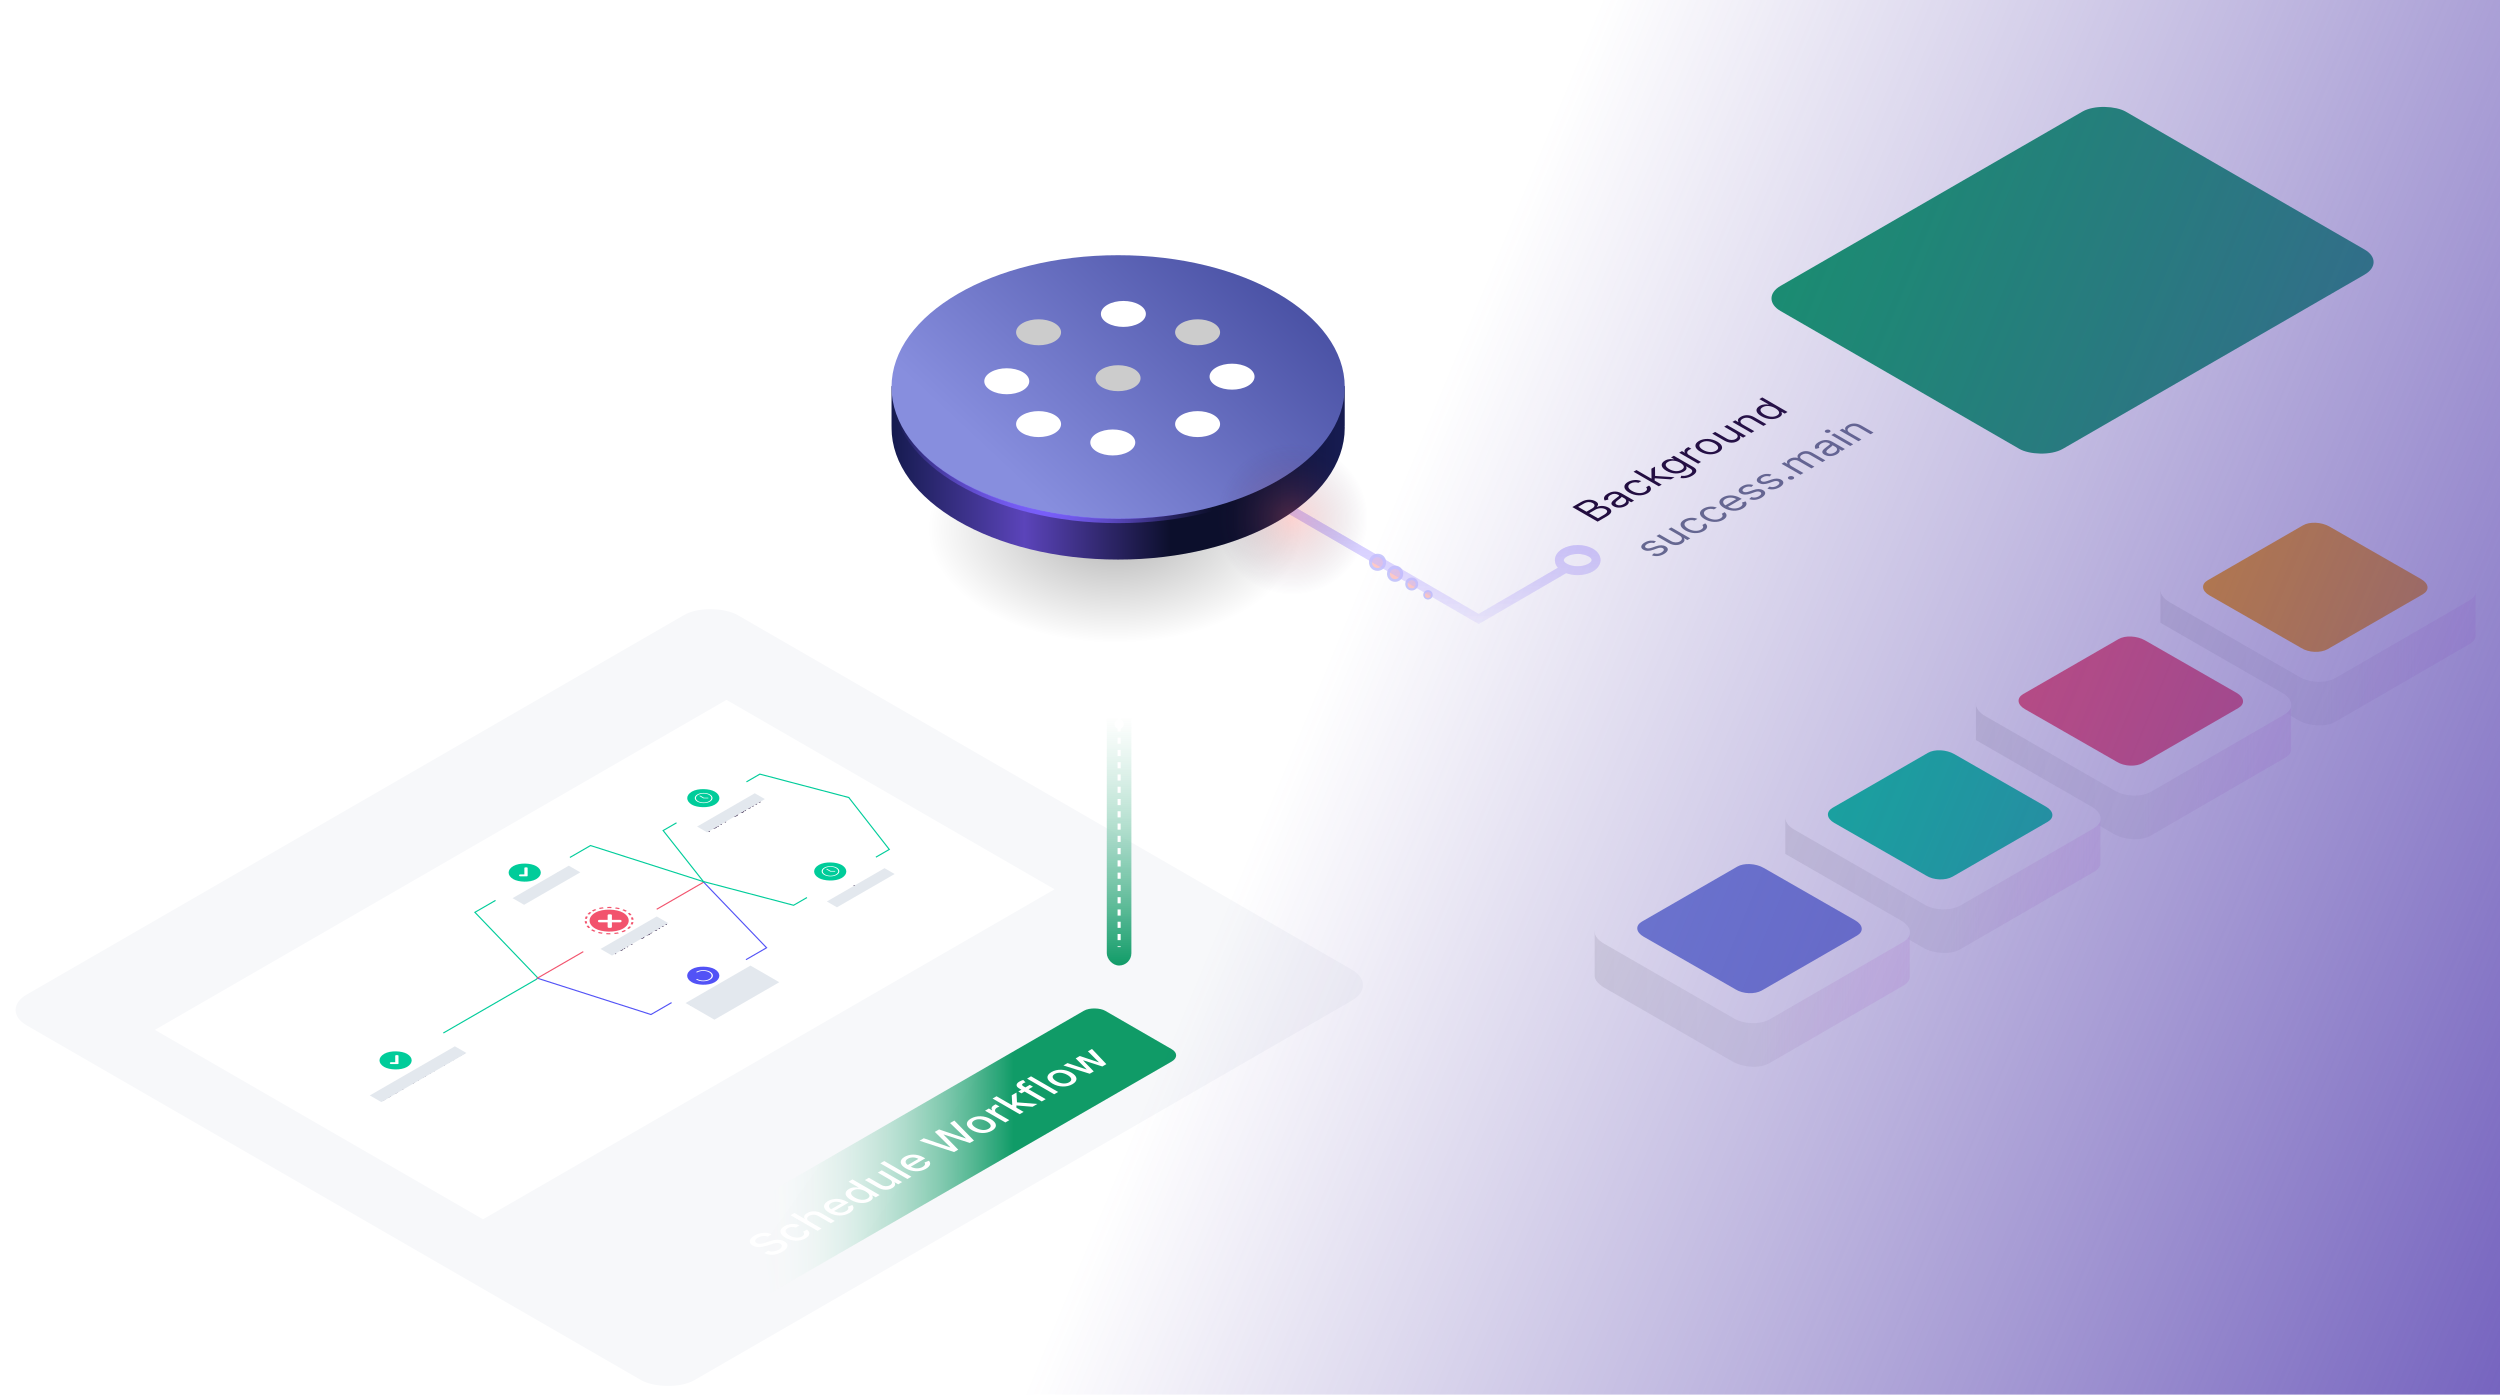 <svg width="778" height="435" viewBox="0 0 778 435" fill="none" xmlns="http://www.w3.org/2000/svg">
<rect width="255.424" height="239.956" rx="9.569" transform="matrix(0.866 -0.5 0.866 0.5 0 314.307)" fill="#F7F8FA"/>
<g filter="url(#filter0_dd)">
<rect width="151.198" height="31.579" rx="3.828" transform="matrix(0.866 -0.5 0.866 0.5 209.672 359.525)" fill="url(#paint0_linear)"/>
<path d="M238.87 356.139L240.098 355.43C238.709 354.671 236.534 354.795 234.82 355.784C233.126 356.762 232.797 358.07 234.251 358.91C235.425 359.588 236.954 359.5 238.676 358.929L239.945 358.51C241.086 358.127 242.079 357.896 242.829 358.329C243.653 358.805 243.41 359.574 242.327 360.199C241.346 360.765 240.093 360.984 239.101 360.497L237.823 361.234C239.434 362.069 241.56 361.931 243.451 360.839C245.433 359.695 245.532 358.434 244.102 357.609C242.582 356.731 240.637 357.173 239.302 357.64L238.264 357.992C237.436 358.275 236.249 358.603 235.446 358.134C234.729 357.72 234.853 357.035 235.891 356.436C236.859 355.877 238 355.741 238.87 356.139ZM250.65 356.668C252.146 355.805 252.216 354.727 251.12 353.938L249.921 354.63C250.448 355.115 250.321 355.655 249.616 356.062C248.574 356.664 247.033 356.55 245.653 355.753C244.297 354.97 244.128 354.083 245.158 353.488C245.941 353.036 246.913 353.046 247.639 353.312L248.838 352.62C247.428 351.958 245.537 352.07 244.099 352.9C242.315 353.93 242.505 355.372 244.437 356.488C246.345 357.589 248.813 357.729 250.65 356.668ZM251.914 351.452C250.905 350.87 250.967 350.168 251.844 349.661C252.693 349.171 253.739 349.19 254.667 349.725L258.544 351.964L259.776 351.253L255.75 348.928C254.172 348.017 252.499 348.051 251.197 348.802C250.213 349.371 250.048 349.961 250.435 350.527L250.357 350.572L247.217 348.76L246.002 349.461L254.44 354.333L255.672 353.622L251.914 351.452ZM264.275 348.802C265.655 348.006 265.952 347.049 265.202 346.293L263.826 346.845C264.201 347.318 263.97 347.803 263.269 348.208C262.215 348.817 260.822 348.831 259.57 348.146L264.069 345.548L263.632 345.296C261.345 343.976 259.083 344.249 257.65 345.077C255.886 346.095 256.067 347.542 258.012 348.664C259.977 349.799 262.408 349.88 264.275 348.802ZM258.651 347.611C257.802 347.064 257.674 346.238 258.675 345.66C259.631 345.108 260.966 345.156 261.939 345.712L258.651 347.611ZM270.722 345.075C271.875 344.409 271.624 343.741 271.443 343.379L271.546 343.32L272.531 343.888L273.734 343.194L265.296 338.322L264.064 339.033L267.199 340.844L267.125 340.886C266.511 340.789 265.374 340.618 264.195 341.298C262.667 342.18 262.749 343.527 264.801 344.712C266.849 345.894 269.185 345.963 270.722 345.075ZM269.943 344.312C268.843 344.947 267.302 344.719 266.033 343.986C264.776 343.26 264.393 342.392 265.506 341.75C266.581 341.129 268.035 341.303 269.358 342.066C270.689 342.835 271.006 343.698 269.943 344.312ZM276.876 338.349C277.956 338.967 277.667 339.724 276.975 340.123C276.213 340.564 275.133 340.549 274.272 340.052L270.395 337.814L269.163 338.525L273.189 340.849C274.759 341.755 276.435 341.729 277.651 341.027C278.603 340.478 278.747 339.814 278.364 339.255L278.43 339.217L279.526 339.85L280.737 339.151L274.408 335.497L273.172 336.21L276.876 338.349ZM275.186 332.612L273.954 333.323L282.392 338.195L283.624 337.484L275.186 332.612ZM288.137 335.026C289.517 334.229 289.814 333.273 289.064 332.516L287.688 333.068C288.063 333.541 287.832 334.027 287.131 334.431C286.077 335.04 284.684 335.054 283.431 334.369L287.931 331.772L287.494 331.519C285.207 330.199 282.945 330.473 281.511 331.301C279.748 332.319 279.929 333.765 281.874 334.888C283.839 336.022 286.27 336.103 288.137 335.026ZM282.513 333.834C281.664 333.287 281.536 332.461 282.537 331.883C283.493 331.331 284.828 331.379 285.801 331.936L282.513 333.834ZM296.913 329.811L298.198 329.069L293.654 324.395L293.72 324.357L301.816 326.981L303.097 326.241L297.003 320.016L295.66 320.791L300.559 325.513L300.481 325.558L292.232 322.77L290.905 323.536L295.73 328.296L295.652 328.341L287.473 325.518L286.134 326.291L296.913 329.811ZM308.674 323.169C310.458 322.139 310.318 320.711 308.361 319.581C306.391 318.444 303.919 318.364 302.135 319.394C300.351 320.424 300.491 321.851 302.46 322.988C304.418 324.118 306.89 324.199 308.674 323.169ZM307.644 322.569C306.478 323.242 304.916 322.969 303.701 322.267C302.489 321.568 302.003 320.659 303.169 319.986C304.327 319.317 305.901 319.598 307.112 320.297C308.328 320.999 308.801 321.901 307.644 322.569ZM312.871 320.598L314.103 319.887L310.238 317.655C309.41 317.177 309.451 316.463 310.325 315.959C310.58 315.812 310.914 315.671 311.042 315.631L309.863 314.951C309.723 315.012 309.468 315.146 309.311 315.236C308.57 315.664 308.355 316.273 308.805 316.799L308.739 316.837L307.733 316.257L306.543 316.944L312.871 320.598ZM317.324 318.027L318.556 317.316L316.31 316.019L316.31 315.31L321.321 315.72L322.833 314.847L316.483 314.34L316.331 311.293L314.856 312.144L315.013 315.146L314.905 315.208L310.118 312.444L308.886 313.155L317.324 318.027ZM320.466 308.906L319.102 309.693L318.533 309.365C317.973 309.041 317.899 308.732 318.5 308.385C318.756 308.237 318.995 308.166 319.147 308.121L318.438 307.378C318.2 307.44 317.738 307.588 317.24 307.875C316.238 308.454 315.946 309.298 317.132 309.983L317.866 310.407L316.889 310.97L317.878 311.541L318.855 310.977L324.194 314.06L325.43 313.347L320.091 310.264L321.454 309.476L320.466 308.906ZM320.859 306.242L319.627 306.954L328.065 311.825L329.297 311.114L320.859 306.242ZM333.748 308.692C335.532 307.662 335.392 306.235 333.435 305.105C331.465 303.968 328.993 303.887 327.209 304.917C325.425 305.947 325.565 307.374 327.535 308.511C329.492 309.641 331.964 309.722 333.748 308.692ZM332.718 308.093C331.552 308.766 329.99 308.492 328.775 307.79C327.564 307.091 327.077 306.182 328.243 305.509C329.401 304.841 330.975 305.121 332.186 305.821C333.402 306.523 333.876 307.424 332.718 308.093ZM339.125 305.44L340.377 304.717L337.094 301.337L337.188 301.282L343.043 303.178L344.3 302.452L339.829 297.726L338.556 298.461L341.951 301.844L341.889 301.879L336.026 299.921L334.753 300.656L338.157 304.058L338.095 304.094L332.207 302.127L330.934 302.862L339.125 305.44Z" fill="white"/>
</g>
<rect width="205.391" height="117.899" transform="matrix(0.866 -0.5 0.866 0.5 48.203 320.494)" fill="white"/>
<path d="M219.025 274.501L206.37 258.462L210.537 256.056" stroke="#00CC9A" stroke-width="0.356"/>
<path d="M219.181 274.412L246.961 281.719L251.128 279.313" stroke="#00CC9A" stroke-width="0.356"/>
<path d="M264.245 248.215L236.465 240.908L232.298 243.314" stroke="#00CC9A" stroke-width="0.356"/>
<path d="M264.091 248.126L276.746 264.343L272.579 266.749" stroke="#00CC9A" stroke-width="0.356"/>
<path d="M204.363 282.965L219.179 274.411" stroke="#F2536D" stroke-width="0.356"/>
<path d="M167.015 304.35L202.577 315.718L208.994 312.013" stroke="#5252F6" stroke-width="0.356"/>
<path d="M218.871 274.412L238.56 294.943L232.143 298.648" stroke="#5252F6" stroke-width="0.356"/>
<path d="M167.479 304.44L147.79 283.908L154.206 280.204" stroke="#00CC9A" stroke-width="0.356"/>
<path d="M219.335 274.501L183.773 263.133L177.356 266.838" stroke="#00CC9A" stroke-width="0.356"/>
<path d="M167.015 304.529L181.522 296.153" stroke="#F2536D" stroke-width="0.356"/>
<rect width="8.178" height="8.178" rx="4.089" transform="matrix(0.866 -0.5 0.866 0.5 116.026 329.993)" fill="#00CC9A"/>
<g clip-path="url(#clip0)">
<path d="M124.016 330.996C124.017 331.035 123.989 331.073 123.941 331.1C123.894 331.128 123.828 331.144 123.761 331.144L121.719 331.144C121.507 331.144 121.335 331.044 121.335 330.922L121.335 330.774C121.335 330.652 121.507 330.553 121.719 330.553L122.993 330.553L122.993 328.564C122.993 328.442 123.165 328.343 123.377 328.343L123.633 328.343C123.845 328.343 124.016 328.442 124.016 328.564L124.016 330.996Z" fill="white"/>
</g>
<path d="M117.802 340.921L117.349 341.183L116.84 340.889L116.514 341.077L117.022 341.371L116.702 341.556L116.978 341.716L117.299 341.53L118.626 342.296C118.996 342.51 119.471 342.44 119.748 342.28C119.869 342.21 119.925 342.153 119.952 342.118L119.593 341.987C119.571 342.006 119.538 342.038 119.466 342.079C119.322 342.162 119.14 342.217 118.863 342.057L117.625 341.342L118.078 341.08L117.802 340.921ZM121.327 341.388C121.758 341.139 121.857 340.833 121.636 340.59L121.233 340.721C121.371 340.896 121.289 341.071 121.034 341.219C120.651 341.44 120.14 341.449 119.67 341.196L121.211 340.306L121.072 340.226C120.282 339.77 119.541 339.885 119.099 340.14C118.524 340.472 118.596 340.954 119.248 341.331C119.901 341.707 120.713 341.742 121.327 341.388ZM119.388 341.033C119.08 340.829 119.019 340.525 119.392 340.309C119.746 340.105 120.238 340.127 120.597 340.335L119.388 341.033ZM122.514 338.749C122.11 338.634 121.679 338.65 121.259 338.893C120.811 339.151 120.734 339.49 121.093 339.697C121.386 339.866 121.757 339.879 122.238 339.707L122.674 339.55C122.938 339.455 123.141 339.456 123.288 339.541C123.47 339.646 123.426 339.844 123.122 340.02C122.855 340.174 122.573 340.204 122.287 340.106L122.055 340.329C122.492 340.494 122.981 340.433 123.415 340.182C123.908 339.898 123.975 339.548 123.608 339.337C123.313 339.166 122.941 339.165 122.47 339.33L122.077 339.467C121.763 339.577 121.566 339.594 121.403 339.499C121.22 339.394 121.281 339.206 121.541 339.056C121.826 338.891 122.101 338.914 122.304 338.966L122.514 338.749ZM123.491 337.636L123.038 337.898L122.529 337.604L122.203 337.792L122.712 338.086L122.391 338.271L122.668 338.431L122.988 338.246L124.315 339.012C124.685 339.225 125.161 339.155 125.437 338.996C125.559 338.925 125.614 338.868 125.642 338.833L125.282 338.702C125.26 338.721 125.227 338.753 125.155 338.795C125.012 338.878 124.829 338.932 124.553 338.772L123.314 338.057L123.768 337.796L123.491 337.636ZM125.879 337.132L124.641 337.847L124.945 338.022L126.183 337.307L125.879 337.132ZM128.725 337.116C129.195 336.845 129.217 336.5 128.897 336.251L128.571 336.44C128.742 336.609 128.687 336.8 128.432 336.947C128.045 337.171 127.476 337.129 126.984 336.845C126.503 336.567 126.442 336.239 126.824 336.018C127.111 335.853 127.459 335.856 127.703 335.939L128.029 335.75C127.576 335.553 126.973 335.594 126.525 335.853C125.95 336.184 126.022 336.666 126.669 337.04C127.305 337.407 128.128 337.461 128.725 337.116ZM129.993 336.334L130.319 336.145L128.976 335.37C128.688 335.204 128.705 334.952 129.014 334.773C129.101 334.723 129.208 334.68 129.235 334.671L128.904 334.479C128.864 334.499 128.775 334.547 128.727 334.575C128.472 334.722 128.395 334.933 128.528 335.099L128.506 335.111L128.185 334.926L127.87 335.108L129.993 336.334ZM132.283 335.063C132.858 334.731 132.808 334.255 132.15 333.875C131.487 333.492 130.663 333.464 130.088 333.796C129.513 334.127 129.563 334.603 130.226 334.986C130.884 335.366 131.708 335.395 132.283 335.063ZM131.99 334.893C131.553 335.146 130.978 335.043 130.552 334.798C130.127 334.552 129.944 334.217 130.381 333.965C130.818 333.713 131.398 333.818 131.824 334.064C132.249 334.309 132.426 334.641 131.99 334.893ZM132.747 333.269C132.377 333.055 132.396 332.801 132.709 332.621C133.011 332.446 133.393 332.454 133.726 332.646L135.053 333.412L135.379 333.224L134.03 332.445C133.488 332.133 132.939 332.149 132.51 332.397C132.189 332.583 132.134 332.78 132.25 332.962L132.222 332.978L131.891 332.787L131.575 332.969L133.698 334.194L134.024 334.006L132.747 333.269ZM135.825 331.389L134.587 332.104L134.891 332.28L136.129 331.565L135.825 331.389ZM138.246 331.569L138.566 331.384L137.4 330.174L137.433 330.155L139.528 330.828L139.849 330.643L138.373 329.044L138.03 329.242L139.191 330.442L139.169 330.455L137.101 329.778L136.753 329.979L137.925 331.179L137.903 331.192L135.819 330.519L135.476 330.717L138.246 331.569ZM139.749 328.249L139.274 328.524L139.058 328.4C138.848 328.278 138.826 328.163 139.042 328.039C139.136 327.985 139.213 327.965 139.257 327.953L139.069 327.736C138.998 327.752 138.865 327.79 138.705 327.882C138.4 328.058 138.29 328.332 138.655 328.543L138.948 328.712L138.605 328.91L138.881 329.07L139.224 328.872L141.071 329.938L141.397 329.75L139.55 328.684L140.026 328.409L139.749 328.249ZM142.369 329.214C142.505 329.135 142.505 329.006 142.369 328.927C142.232 328.848 142.008 328.848 141.871 328.927C141.734 329.006 141.734 329.135 141.871 329.214C142.008 329.293 142.232 329.293 142.369 329.214ZM143.44 328.595C143.577 328.516 143.577 328.387 143.44 328.308C143.304 328.229 143.08 328.229 142.943 328.308C142.806 328.387 142.806 328.516 142.943 328.595C143.08 328.674 143.304 328.674 143.44 328.595ZM144.512 327.976C144.649 327.897 144.649 327.768 144.512 327.689C144.375 327.61 144.151 327.61 144.015 327.689C143.878 327.768 143.878 327.897 144.015 327.976C144.151 328.055 144.375 328.055 144.512 327.976Z" fill="#1C0732"/>
<rect width="30.568" height="4.145" transform="matrix(0.866 -0.5 0.866 0.5 115.083 340.899)" fill="#E3E8EE"/>
<rect width="8.178" height="8.178" rx="4.089" transform="matrix(0.866 -0.5 0.866 0.5 156.212 271.56)" fill="#00CC9A"/>
<g clip-path="url(#clip1)">
<path d="M164.203 272.564C164.204 272.603 164.177 272.64 164.129 272.668C164.081 272.696 164.016 272.711 163.948 272.711L161.906 272.711C161.694 272.711 161.522 272.612 161.522 272.49L161.522 272.342C161.522 272.22 161.694 272.121 161.906 272.121L163.181 272.121L163.181 270.132C163.181 270.01 163.352 269.91 163.564 269.911L163.82 269.911C164.032 269.911 164.203 270.01 164.203 270.132L164.203 272.564Z" fill="white"/>
</g>
<path d="M162.993 280.913L163.319 280.724L161.976 279.949C161.688 279.783 161.705 279.531 162.015 279.352C162.102 279.302 162.208 279.259 162.236 279.25L161.904 279.058C161.864 279.078 161.775 279.126 161.727 279.154C161.473 279.301 161.395 279.511 161.528 279.677L161.506 279.69L161.185 279.505L160.87 279.687L162.993 280.913ZM164.911 278.803C165.309 279.033 165.187 279.314 164.944 279.454C164.673 279.611 164.281 279.607 163.971 279.429L162.644 278.663L162.318 278.851L163.667 279.63C164.209 279.942 164.756 279.927 165.154 279.697C165.475 279.512 165.513 279.291 165.397 279.109L165.42 279.097L165.779 279.304L166.105 279.116L163.982 277.89L163.656 278.079L164.911 278.803ZM165.752 277.845C165.381 277.632 165.401 277.378 165.713 277.197C166.016 277.023 166.397 277.031 166.73 277.223L168.057 277.989L168.383 277.801L167.034 277.022C166.492 276.709 165.944 276.726 165.514 276.974C165.193 277.159 165.138 277.357 165.254 277.539L165.226 277.555L164.895 277.363L164.58 277.545L166.702 278.771L167.029 278.583L165.752 277.845ZM168.83 275.966L167.591 276.681L167.895 276.857L169.134 276.142L168.83 275.966ZM171.676 275.951C172.25 275.619 172.201 275.143 171.543 274.763C170.879 274.38 170.056 274.352 169.481 274.684C168.906 275.016 168.956 275.491 169.619 275.874C170.277 276.254 171.101 276.283 171.676 275.951ZM171.383 275.782C170.946 276.034 170.371 275.932 169.945 275.686C169.52 275.44 169.337 275.105 169.774 274.853C170.211 274.601 170.791 274.706 171.217 274.952C171.642 275.198 171.819 275.529 171.383 275.782ZM173.091 275.082L173.417 274.894L172.074 274.119C171.786 273.953 171.803 273.7 172.113 273.522C172.2 273.471 172.306 273.429 172.334 273.42L172.002 273.228C171.962 273.248 171.874 273.296 171.825 273.324C171.571 273.471 171.493 273.681 171.626 273.847L171.604 273.86L171.283 273.675L170.968 273.857L173.091 275.082ZM175.32 273.846C175.729 273.61 175.613 273.384 175.569 273.275L175.608 273.253L175.934 273.441L176.249 273.259L173.419 271.625L173.092 271.813L174.137 272.417L174.11 272.433C173.927 272.41 173.546 272.337 173.131 272.576C172.595 272.886 172.65 273.345 173.319 273.732C173.994 274.121 174.79 274.153 175.32 273.846ZM175.071 273.652C174.662 273.888 174.093 273.802 173.64 273.54C173.192 273.282 173.048 272.962 173.463 272.723C173.861 272.493 174.392 272.557 174.867 272.832C175.348 273.109 175.464 273.425 175.071 273.652ZM177.151 272.764C177.288 272.685 177.288 272.555 177.151 272.476C177.015 272.397 176.791 272.397 176.654 272.476C176.517 272.555 176.517 272.685 176.654 272.764C176.791 272.843 177.015 272.843 177.151 272.764ZM178.223 272.145C178.36 272.066 178.36 271.937 178.223 271.858C178.086 271.779 177.862 271.779 177.726 271.858C177.589 271.937 177.589 272.066 177.726 272.145C177.862 272.224 178.086 272.224 178.223 272.145ZM179.295 271.526C179.432 271.447 179.432 271.318 179.295 271.239C179.158 271.16 178.934 271.16 178.797 271.239C178.661 271.318 178.661 271.447 178.797 271.526C178.934 271.605 179.158 271.605 179.295 271.526Z" fill="#1C0732"/>
<rect width="20.206" height="4.145" transform="matrix(0.866 -0.5 0.866 0.5 159.504 279.504)" fill="#E3E8EE"/>
<rect width="8.178" height="8.178" rx="4.089" transform="matrix(0.866 -0.5 0.866 0.5 251.282 271.204)" fill="#00CC9A"/>
<path d="M256.499 270.015C255.426 270.635 255.426 271.643 256.499 272.262C257.572 272.882 259.318 272.882 260.391 272.262C261.464 271.643 261.464 270.635 260.391 270.015C259.318 269.396 257.572 269.396 256.499 270.015ZM260.148 272.122C259.209 272.664 257.681 272.664 256.742 272.122C255.803 271.58 255.803 270.698 256.742 270.156C257.681 269.614 259.209 269.614 260.148 270.156C261.086 270.698 261.086 271.58 260.148 272.122Z" fill="white"/>
<path d="M257.35 270.366L257.107 270.507L258.374 271.238L259.904 271.238L259.904 271.039L258.516 271.039L257.35 270.366Z" fill="white"/>
<path d="M260.26 281.753L260.586 281.565L259.243 280.789C258.956 280.623 258.972 280.371 259.282 280.192C259.369 280.142 259.475 280.1 259.503 280.09L259.171 279.899C259.131 279.919 259.043 279.967 258.994 279.995C258.74 280.141 258.663 280.352 258.795 280.518L258.773 280.531L258.453 280.346L258.138 280.528L260.26 281.753ZM262.178 279.644C262.576 279.873 262.455 280.154 262.211 280.295C261.941 280.451 261.548 280.448 261.238 280.269L259.912 279.503L259.586 279.692L260.934 280.47C261.476 280.783 262.023 280.767 262.421 280.537C262.742 280.352 262.781 280.132 262.665 279.95L262.687 279.937L263.046 280.145L263.372 279.956L261.25 278.731L260.923 278.919L262.178 279.644ZM263.019 278.686C262.648 278.472 262.668 278.218 262.98 278.038C263.283 277.863 263.664 277.871 263.997 278.064L265.324 278.83L265.65 278.641L264.301 277.863C263.76 277.55 263.211 277.567 262.781 277.815C262.46 278 262.405 278.198 262.521 278.38L262.494 278.396L262.162 278.204L261.847 278.386L263.97 279.612L264.296 279.423L263.019 278.686ZM266.097 276.807L264.859 277.522L265.163 277.697L266.401 276.982L266.097 276.807ZM266.837 275.505L266.383 275.767L265.875 275.473L265.549 275.662L266.057 275.955L265.737 276.14L266.013 276.3L266.334 276.115L267.66 276.881C268.031 277.095 268.506 277.024 268.783 276.865C268.904 276.795 268.959 276.737 268.987 276.702L268.628 276.571C268.606 276.59 268.572 276.622 268.501 276.664C268.357 276.747 268.174 276.801 267.898 276.641L266.66 275.926L267.113 275.665L266.837 275.505ZM270.361 275.972C270.793 275.723 270.892 275.417 270.671 275.174L270.267 275.305C270.406 275.481 270.324 275.656 270.068 275.803C269.686 276.024 269.174 276.034 268.704 275.78L270.245 274.89L270.107 274.811C269.317 274.354 268.576 274.469 268.134 274.724C267.559 275.056 267.631 275.538 268.283 275.915C268.935 276.292 269.748 276.327 270.361 275.972ZM268.422 275.617C268.114 275.414 268.053 275.109 268.427 274.894C268.78 274.689 269.272 274.712 269.632 274.919L268.422 275.617ZM271.549 273.334C271.145 273.219 270.714 273.235 270.294 273.477C269.846 273.736 269.769 274.074 270.128 274.282C270.421 274.451 270.791 274.464 271.272 274.291L271.709 274.135C271.973 274.04 272.176 274.041 272.323 274.125C272.505 274.231 272.461 274.428 272.157 274.604C271.89 274.758 271.608 274.788 271.322 274.69L271.09 274.914C271.526 275.078 272.016 275.017 272.45 274.767C272.943 274.482 273.009 274.132 272.643 273.921C272.347 273.75 271.976 273.749 271.504 273.915L271.112 274.052C270.798 274.161 270.601 274.178 270.437 274.084C270.255 273.978 270.316 273.79 270.576 273.64C270.86 273.476 271.135 273.499 271.339 273.551L271.549 273.334ZM273.985 273.854C274.122 273.776 274.122 273.646 273.985 273.567C273.849 273.488 273.625 273.488 273.488 273.567C273.351 273.646 273.351 273.776 273.488 273.854C273.625 273.933 273.849 273.933 273.985 273.854ZM275.057 273.236C275.194 273.157 275.194 273.027 275.057 272.948C274.92 272.869 274.696 272.869 274.56 272.948C274.423 273.027 274.423 273.157 274.56 273.236C274.696 273.315 274.92 273.315 275.057 273.236ZM276.129 272.617C276.266 272.538 276.266 272.409 276.129 272.33C275.992 272.251 275.768 272.251 275.631 272.33C275.495 272.409 275.495 272.538 275.631 272.617C275.768 272.696 275.992 272.696 276.129 272.617Z" fill="#1C0732"/>
<rect width="20.724" height="3.627" transform="matrix(0.866 -0.5 0.866 0.5 257.318 280.54)" fill="#E3E8EE"/>
<rect x="0.449" width="11.916" height="11.916" rx="5.958" transform="matrix(0.866 -0.5 0.866 0.5 178.858 286.722)" stroke="#F2536D" stroke-width="0.518" stroke-dasharray="1.04 1.04"/>
<rect width="9.948" height="9.948" rx="4.974" transform="matrix(0.866 -0.5 0.866 0.5 180.951 286.498)" fill="#F2536D"/>
<g clip-path="url(#clip2)">
<path d="M190.427 287.031L192.926 287.031C193.202 287.031 193.426 286.901 193.425 286.742L193.425 286.55C193.425 286.39 193.202 286.261 192.926 286.261L190.427 286.261L190.427 284.819C190.427 284.659 190.204 284.53 189.928 284.53L189.594 284.53C189.318 284.53 189.095 284.659 189.095 284.819L189.095 286.261L186.596 286.261C186.32 286.261 186.096 286.391 186.097 286.55L186.097 286.742C186.097 286.902 186.32 287.031 186.596 287.031L189.095 287.031L189.095 288.473C189.095 288.633 189.319 288.762 189.594 288.762H189.927C190.204 288.762 190.427 288.632 190.427 288.473L190.427 287.031Z" fill="white"/>
</g>
<path d="M191.499 296.957L191.826 296.769L190.482 295.993C190.195 295.827 190.211 295.575 190.521 295.396C190.608 295.346 190.714 295.304 190.742 295.294L190.41 295.103C190.37 295.123 190.282 295.171 190.234 295.199C189.979 295.345 189.902 295.556 190.035 295.722L190.012 295.735L189.692 295.55L189.377 295.732L191.499 296.957ZM193.417 294.848C193.815 295.078 193.694 295.358 193.45 295.499C193.18 295.655 192.787 295.652 192.478 295.473L191.151 294.707L190.825 294.896L192.174 295.674C192.715 295.987 193.263 295.971 193.661 295.741C193.981 295.556 194.02 295.336 193.904 295.154L193.926 295.141L194.285 295.349L194.611 295.16L192.489 293.935L192.162 294.123L193.417 294.848ZM194.258 293.89C193.888 293.676 193.907 293.422 194.219 293.242C194.522 293.067 194.903 293.075 195.236 293.268L196.563 294.034L196.889 293.845L195.54 293.067C194.999 292.754 194.45 292.771 194.02 293.019C193.7 293.204 193.644 293.402 193.76 293.584L193.733 293.6L193.401 293.408L193.086 293.59L195.209 294.816L195.535 294.627L194.258 293.89ZM197.336 292.011L196.098 292.726L196.402 292.901L197.64 292.186L197.336 292.011ZM200.182 291.995C200.652 291.724 200.674 291.379 200.353 291.13L200.027 291.319C200.199 291.488 200.143 291.679 199.889 291.826C199.502 292.05 198.933 292.008 198.441 291.724C197.96 291.446 197.899 291.118 198.28 290.897C198.568 290.732 198.916 290.735 199.159 290.818L199.485 290.629C199.032 290.432 198.43 290.473 197.982 290.732C197.407 291.063 197.479 291.545 198.125 291.919C198.761 292.286 199.585 292.34 200.182 291.995ZM202.124 290.881C202.494 290.667 202.489 290.44 202.417 290.322L202.433 290.313L202.721 290.479L203.047 290.29L201.648 289.483C200.974 289.093 200.382 289.346 200.111 289.502C199.791 289.687 199.537 289.962 199.758 290.281L200.178 290.166C200.095 290.035 200.099 289.841 200.41 289.662C200.71 289.488 201.017 289.495 201.289 289.652L201.3 289.658C201.458 289.749 201.283 289.834 200.946 290.086C200.603 290.343 200.261 290.641 200.747 290.922C201.162 291.162 201.72 291.114 202.124 290.881ZM201.88 290.683C201.621 290.833 201.317 290.874 201.09 290.743C200.841 290.6 200.99 290.424 201.212 290.258C201.333 290.169 201.665 289.933 201.654 289.863L201.952 290.035C202.218 290.188 202.267 290.459 201.88 290.683ZM202.443 288.188L201.989 288.45L201.481 288.156L201.155 288.344L201.663 288.638L201.342 288.823L201.619 288.983L201.94 288.798L203.266 289.564C203.637 289.777 204.112 289.707 204.388 289.548C204.51 289.477 204.565 289.42 204.593 289.385L204.234 289.254C204.212 289.273 204.178 289.305 204.106 289.347C203.963 289.43 203.78 289.484 203.504 289.324L202.266 288.609L202.719 288.348L202.443 288.188ZM205.316 289.006C205.453 288.927 205.453 288.798 205.316 288.719C205.179 288.64 204.955 288.64 204.818 288.719C204.681 288.798 204.681 288.927 204.818 289.006C204.955 289.085 205.179 289.085 205.316 289.006ZM206.388 288.387C206.524 288.308 206.524 288.179 206.388 288.1C206.251 288.021 206.027 288.021 205.89 288.1C205.753 288.179 205.753 288.308 205.89 288.387C206.027 288.466 206.251 288.466 206.388 288.387ZM207.459 287.768C207.596 287.689 207.596 287.56 207.459 287.481C207.322 287.402 207.099 287.402 206.962 287.481C206.825 287.56 206.825 287.689 206.962 287.768C207.099 287.847 207.322 287.847 207.459 287.768Z" fill="#1C0732"/>
<rect width="20.206" height="4.145" transform="matrix(0.866 -0.5 0.866 0.5 186.874 295.306)" fill="#E3E8EE"/>
<rect width="8.178" height="8.178" rx="4.089" transform="matrix(0.866 -0.5 0.866 0.5 211.79 248.383)" fill="#00CC9A"/>
<path d="M217.025 247.225C215.952 247.844 215.952 248.852 217.025 249.472C218.098 250.091 219.844 250.091 220.917 249.472C221.99 248.852 221.99 247.844 220.917 247.225C219.844 246.605 218.098 246.605 217.025 247.225ZM220.674 249.331C219.735 249.873 218.208 249.873 217.269 249.331C216.33 248.789 216.33 247.907 217.269 247.365C218.208 246.823 219.735 246.823 220.674 247.365C221.613 247.907 221.613 248.789 220.674 249.331Z" fill="white"/>
<path d="M217.877 247.576L217.634 247.717L218.9 248.448L220.431 248.448L220.431 248.249L219.043 248.249L217.877 247.576Z" fill="white"/>
<path d="M220.651 258.899L220.977 258.711L219.633 257.935C219.346 257.769 219.363 257.517 219.672 257.338C219.759 257.288 219.866 257.246 219.893 257.236L219.562 257.045C219.521 257.065 219.433 257.113 219.385 257.14C219.13 257.287 219.053 257.498 219.186 257.664L219.164 257.677L218.843 257.492L218.528 257.673L220.651 258.899ZM222.568 256.79C222.967 257.019 222.845 257.3 222.602 257.441C222.331 257.597 221.938 257.594 221.629 257.415L220.302 256.649L219.976 256.837L221.325 257.616C221.866 257.929 222.414 257.913 222.812 257.683C223.132 257.498 223.171 257.278 223.055 257.096L223.077 257.083L223.436 257.291L223.763 257.102L221.64 255.877L221.314 256.065L222.568 256.79ZM223.409 255.832C223.039 255.618 223.058 255.364 223.37 255.184C223.673 255.009 224.054 255.017 224.388 255.21L225.714 255.976L226.04 255.787L224.692 255.008C224.15 254.696 223.601 254.712 223.171 254.961C222.851 255.146 222.795 255.344 222.912 255.526L222.884 255.541L222.552 255.35L222.237 255.532L224.36 256.757L224.686 256.569L223.409 255.832ZM226.487 253.953L225.249 254.668L225.553 254.843L226.791 254.128L226.487 253.953ZM229.333 253.937C229.803 253.666 229.825 253.321 229.504 253.072L229.178 253.261C229.35 253.43 229.294 253.621 229.04 253.768C228.653 253.992 228.084 253.95 227.592 253.666C227.111 253.388 227.05 253.06 227.431 252.839C227.719 252.673 228.067 252.677 228.31 252.76L228.637 252.571C228.183 252.373 227.581 252.415 227.133 252.673C226.558 253.005 226.63 253.487 227.277 253.861C227.912 254.228 228.736 254.282 229.333 253.937ZM231.275 252.823C231.645 252.609 231.64 252.382 231.568 252.264L231.584 252.255L231.872 252.42L232.198 252.232L230.799 251.425C230.125 251.035 229.533 251.287 229.263 251.444C228.942 251.629 228.688 251.903 228.909 252.223L229.329 252.108C229.246 251.977 229.25 251.783 229.561 251.603C229.861 251.43 230.168 251.437 230.44 251.594L230.451 251.6C230.609 251.691 230.435 251.776 230.097 252.028C229.755 252.285 229.412 252.583 229.898 252.864C230.313 253.103 230.871 253.056 231.275 252.823ZM231.032 252.625C230.772 252.775 230.468 252.816 230.241 252.685C229.992 252.542 230.142 252.366 230.363 252.2C230.484 252.111 230.816 251.875 230.805 251.804L231.103 251.977C231.369 252.13 231.419 252.401 231.032 252.625ZM231.594 250.13L231.14 250.392L230.632 250.098L230.306 250.286L230.814 250.58L230.494 250.765L230.77 250.925L231.091 250.739L232.417 251.505C232.788 251.719 233.263 251.649 233.54 251.49C233.661 251.419 233.716 251.362 233.744 251.327L233.385 251.196C233.363 251.215 233.33 251.247 233.258 251.288C233.114 251.371 232.931 251.426 232.655 251.266L231.417 250.551L231.87 250.289L231.594 250.13ZM234.467 250.948C234.604 250.869 234.604 250.739 234.467 250.66C234.33 250.582 234.106 250.582 233.969 250.66C233.833 250.739 233.833 250.869 233.969 250.948C234.106 251.027 234.33 251.027 234.467 250.948ZM235.539 250.329C235.675 250.25 235.675 250.121 235.539 250.042C235.402 249.963 235.178 249.963 235.041 250.042C234.904 250.121 234.904 250.25 235.041 250.329C235.178 250.408 235.402 250.408 235.539 250.329ZM236.61 249.71C236.747 249.631 236.747 249.502 236.61 249.423C236.474 249.344 236.25 249.344 236.113 249.423C235.976 249.502 235.976 249.631 236.113 249.71C236.25 249.789 236.474 249.789 236.61 249.71Z" fill="#1C0732"/>
<rect width="20.724" height="3.627" transform="matrix(0.866 -0.5 0.866 0.5 216.936 257.225)" fill="#E3E8EE"/>
<path d="M137.967 321.47L167.131 304.632" stroke="#00CC9A" stroke-width="0.356"/>
<path d="M215.97 312.092L215.502 312.362L214.978 312.059L214.642 312.253L215.166 312.556L214.835 312.747L215.12 312.911L215.451 312.72L216.819 313.51C217.201 313.731 217.691 313.658 217.976 313.494C218.101 313.421 218.158 313.362 218.187 313.326L217.816 313.191C217.794 313.211 217.759 313.243 217.685 313.286C217.537 313.372 217.349 313.428 217.064 313.263L215.787 312.526L216.255 312.256L215.97 312.092ZM219.604 312.573C220.049 312.317 220.151 312.001 219.923 311.751L219.507 311.886C219.65 312.067 219.566 312.247 219.302 312.399C218.907 312.627 218.38 312.637 217.896 312.375L219.484 311.458L219.342 311.376C218.527 310.905 217.763 311.023 217.307 311.287C216.714 311.629 216.788 312.126 217.461 312.514C218.133 312.902 218.971 312.939 219.604 312.573ZM217.605 312.207C217.287 311.998 217.224 311.683 217.609 311.461C217.974 311.251 218.481 311.274 218.852 311.487L217.605 312.207ZM220.828 309.853C220.412 309.734 219.967 309.751 219.534 310.001C219.073 310.267 218.993 310.616 219.363 310.83C219.665 311.005 220.047 311.018 220.543 310.84L220.993 310.679C221.266 310.581 221.475 310.582 221.626 310.669C221.814 310.777 221.769 310.981 221.455 311.162C221.18 311.321 220.889 311.353 220.594 311.251L220.355 311.482C220.805 311.651 221.31 311.589 221.757 311.33C222.266 311.037 222.334 310.676 221.957 310.458C221.652 310.282 221.268 310.281 220.782 310.452L220.378 310.593C220.054 310.706 219.851 310.723 219.682 310.626C219.494 310.517 219.557 310.323 219.825 310.169C220.118 309.999 220.402 310.023 220.611 310.077L220.828 309.853ZM221.836 308.705L221.368 308.975L220.844 308.672L220.508 308.866L221.032 309.169L220.702 309.36L220.987 309.524L221.317 309.333L222.685 310.123C223.067 310.344 223.557 310.271 223.842 310.107C223.968 310.034 224.025 309.975 224.053 309.939L223.683 309.804C223.66 309.824 223.626 309.857 223.552 309.899C223.403 309.985 223.215 310.041 222.93 309.876L221.653 309.139L222.121 308.869L221.836 308.705ZM224.298 308.185L223.021 308.922L223.335 309.103L224.612 308.366L224.298 308.185ZM225.084 306.83L224.594 307.113L224.371 306.984C224.155 306.859 224.132 306.741 224.354 306.613C224.451 306.557 224.531 306.537 224.576 306.524L224.383 306.3C224.309 306.316 224.172 306.356 224.006 306.451C223.693 306.632 223.579 306.915 223.955 307.132L224.257 307.307L223.904 307.511L224.189 307.675L224.542 307.471L226.446 308.571L226.782 308.376L224.879 307.277L225.369 306.994L225.084 306.83ZM225.162 305.942L224.825 306.136L227.744 307.821L228.08 307.627L225.162 305.942ZM229.631 306.784C230.224 306.442 230.172 305.952 229.494 305.56C228.81 305.165 227.961 305.136 227.368 305.478C226.775 305.82 226.826 306.311 227.51 306.706C228.189 307.097 229.038 307.127 229.631 306.784ZM229.329 306.61C228.878 306.87 228.286 306.765 227.847 306.511C227.408 306.258 227.22 305.912 227.67 305.652C228.12 305.392 228.719 305.501 229.158 305.754C229.597 306.008 229.779 306.35 229.329 306.61ZM231.512 305.646L231.842 305.455L230.64 304.208L230.674 304.188L232.834 304.882L233.165 304.692L231.643 303.043L231.289 303.247L232.486 304.484L232.464 304.497L230.332 303.8L229.973 304.007L231.181 305.244L231.158 305.258L229.009 304.563L228.656 304.767L231.512 305.646ZM234.246 304.093C234.387 304.012 234.387 303.879 234.246 303.797C234.105 303.716 233.874 303.716 233.733 303.797C233.592 303.879 233.592 304.012 233.733 304.093C233.874 304.175 234.105 304.175 234.246 304.093ZM235.351 303.455C235.492 303.374 235.492 303.241 235.351 303.159C235.21 303.078 234.979 303.078 234.838 303.159C234.697 303.241 234.697 303.374 234.838 303.455C234.979 303.537 235.21 303.537 235.351 303.455ZM222.671 316.777C222.812 316.695 222.812 316.562 222.671 316.48C222.53 316.399 222.299 316.399 222.158 316.48C222.017 316.562 222.017 316.695 222.158 316.777C222.299 316.858 222.53 316.858 222.671 316.777Z" fill="#1C0732"/>
<rect width="23.314" height="10.362" transform="matrix(0.866 -0.5 0.866 0.5 213.346 312.144)" fill="#E3E8EE"/>
<rect width="8.178" height="8.178" rx="4.089" transform="matrix(0.866 -0.5 0.866 0.5 211.771 303.638)" fill="#5252F6"/>
<path d="M220.98 304.864C220.693 305.03 220.359 305.158 219.986 305.245C219.626 305.33 219.245 305.372 218.855 305.372C218.465 305.372 218.084 305.33 217.724 305.245C217.352 305.158 217.017 305.03 216.73 304.864C216.648 304.817 216.648 304.739 216.73 304.692C216.813 304.644 216.947 304.644 217.029 304.692C217.276 304.834 217.563 304.944 217.884 305.019C218.193 305.092 218.52 305.129 218.856 305.129C219.191 305.128 219.518 305.092 219.827 305.019C220.147 304.944 220.435 304.834 220.681 304.692C220.928 304.549 221.119 304.384 221.249 304.198C221.374 304.02 221.438 303.831 221.438 303.637C221.438 303.444 221.374 303.254 221.249 303.076C221.119 302.891 220.928 302.725 220.681 302.583C220.435 302.441 220.148 302.331 219.827 302.256C219.518 302.183 219.188 302.146 218.855 302.146C218.522 302.146 218.192 302.183 217.883 302.256C217.563 302.331 217.276 302.441 217.029 302.583C216.947 302.631 216.813 302.631 216.73 302.583C216.648 302.536 216.648 302.458 216.73 302.411C217.017 302.245 217.352 302.117 217.724 302.03C218.085 301.945 218.465 301.903 218.855 301.903C219.245 301.903 219.626 301.946 219.986 302.03C220.358 302.117 220.693 302.245 220.98 302.411C221.266 302.576 221.489 302.77 221.64 302.985C221.786 303.192 221.86 303.412 221.86 303.637C221.86 303.863 221.786 304.082 221.64 304.29C221.489 304.505 221.267 304.699 220.98 304.864Z" fill="white"/>
<g filter="url(#filter1_dd)">
<rect width="254.38" height="114.705" rx="7.803" transform="matrix(0.866 -0.5 0.866 0.5 435.831 149.19)" fill="white"/>
</g>
<g filter="url(#filter2_dd)">
<rect width="124.069" height="101.44" rx="7.803" transform="matrix(0.866 -0.5 0.866 0.5 547.332 91.057)" fill="#109B67"/>
</g>
<path d="M497.18 162.337L500.021 160.696C501.879 159.623 501.741 158.657 500.559 157.974C499.315 157.256 497.779 157.362 497.011 157.752L496.934 157.708C497.425 157.212 497.579 156.609 496.565 156.023C495.414 155.358 493.709 155.261 492.065 156.21L489.316 157.797L497.18 162.337ZM497.287 161.299L494.553 159.721L496.489 158.604C497.518 158.01 498.854 158.036 499.652 158.497C500.344 158.896 500.42 159.49 499.176 160.209L497.287 161.299ZM493.724 159.242L491.113 157.735L492.91 156.697C493.954 156.094 494.968 156.148 495.659 156.547C496.489 157.025 496.35 157.726 495.49 158.222L493.724 159.242ZM505.963 157.425C506.992 156.831 506.976 156.202 506.777 155.874L506.823 155.847L507.621 156.308L508.528 155.785L504.642 153.542C502.768 152.46 501.125 153.16 500.372 153.595C499.482 154.109 498.775 154.872 499.389 155.758L500.557 155.439C500.326 155.076 500.338 154.537 501.202 154.038C502.035 153.557 502.887 153.575 503.644 154.012L503.674 154.029C504.112 154.282 503.628 154.517 502.691 155.218C501.739 155.931 500.787 156.76 502.139 157.541C503.29 158.206 504.842 158.073 505.963 157.425ZM505.287 156.876C504.565 157.292 503.72 157.408 503.091 157.044C502.4 156.645 502.814 156.157 503.429 155.696C503.767 155.448 504.688 154.792 504.657 154.597L505.487 155.076C506.224 155.501 506.362 156.255 505.287 156.876ZM512.7 153.518C514.006 152.764 514.067 151.806 513.176 151.115L512.27 151.638C512.746 152.108 512.593 152.64 511.886 153.048C510.811 153.669 509.229 153.553 507.862 152.764C506.526 151.993 506.357 151.079 507.417 150.468C508.216 150.006 509.183 150.015 509.859 150.246L510.765 149.723C509.506 149.173 507.832 149.288 506.588 150.006C504.99 150.929 505.19 152.268 506.987 153.305C508.753 154.325 511.042 154.476 512.7 153.518ZM516.221 151.343L517.127 150.82L514.92 149.545L514.966 148.84L519.969 149.18L521.12 148.515L515.065 148.109L515.039 145.216L513.917 145.863L513.963 148.869L513.856 148.931L509.264 146.28L508.358 146.803L516.221 151.343ZM526.575 148.061C527.988 147.245 528.479 146.217 526.959 145.339L520.892 141.837L520.017 142.342L520.953 142.883L520.861 142.936C520.354 142.874 519.279 142.679 518.127 143.344C516.638 144.204 516.791 145.481 518.604 146.527C520.447 147.591 522.566 147.574 523.994 146.749C525.146 146.084 524.839 145.481 524.716 145.179L524.793 145.135L525.991 145.827C526.974 146.394 526.728 147.05 525.776 147.6C524.705 148.219 523.764 148.11 523.196 148.061L522.981 148.771C523.967 148.915 525.258 148.822 526.575 148.061ZM523.303 146.208C522.167 146.864 520.723 146.705 519.494 145.995C518.296 145.304 517.897 144.417 519.049 143.752C520.155 143.113 521.629 143.291 522.904 144.027C524.209 144.78 524.394 145.578 523.303 146.208ZM528.448 144.284L529.354 143.761L525.622 141.606C524.824 141.145 524.87 140.444 525.73 139.948C525.972 139.808 526.267 139.691 526.344 139.664L525.423 139.132C525.311 139.187 525.066 139.32 524.931 139.398C524.225 139.806 524.01 140.391 524.378 140.852L524.317 140.888L523.426 140.373L522.551 140.879L528.448 144.284ZM534.81 140.753C536.408 139.83 536.269 138.509 534.442 137.454C532.599 136.39 530.31 136.31 528.713 137.232C527.116 138.154 527.254 139.476 529.097 140.54C530.925 141.595 533.213 141.675 534.81 140.753ZM533.996 140.283C532.783 140.983 531.186 140.699 530.003 140.017C528.821 139.334 528.314 138.403 529.527 137.702C530.741 137.002 532.353 137.294 533.536 137.977C534.718 138.66 535.21 139.582 533.996 140.283ZM540.049 134.802C541.154 135.441 540.817 136.221 540.141 136.611C539.388 137.046 538.298 137.037 537.438 136.54L533.752 134.412L532.846 134.935L536.593 137.099C538.098 137.968 539.619 137.923 540.724 137.285C541.615 136.771 541.723 136.159 541.4 135.653L541.462 135.618L542.46 136.194L543.366 135.671L537.468 132.266L536.562 132.789L540.049 134.802ZM542.384 132.141C541.355 131.547 541.409 130.842 542.277 130.341C543.117 129.856 544.177 129.878 545.102 130.412L548.788 132.54L549.695 132.017L545.947 129.854C544.442 128.985 542.918 129.031 541.724 129.721C540.833 130.235 540.679 130.785 541.002 131.29L540.925 131.335L540.003 130.802L539.128 131.308L545.026 134.713L545.932 134.19L542.384 132.141ZM553.7 129.847C554.837 129.19 554.514 128.561 554.391 128.259L554.499 128.197L555.405 128.72L556.28 128.215L548.417 123.675L547.511 124.198L550.414 125.874L550.337 125.918C549.83 125.856 548.77 125.652 547.618 126.317C546.129 127.178 546.282 128.454 548.141 129.527C550.014 130.609 552.226 130.698 553.7 129.847ZM553.009 129.306C551.873 129.962 550.291 129.722 549.031 128.995C547.787 128.277 547.388 127.39 548.54 126.725C549.646 126.087 551.12 126.264 552.441 127.027C553.777 127.798 554.1 128.676 553.009 129.306Z" fill="#1C0732"/>
<path d="M515.336 168.418C514.215 168.099 513.017 168.143 511.85 168.817C510.606 169.535 510.391 170.475 511.389 171.052C512.203 171.521 513.232 171.557 514.568 171.078L515.781 170.644C516.515 170.38 517.079 170.382 517.486 170.617C517.993 170.91 517.87 171.459 517.025 171.947C516.284 172.375 515.501 172.459 514.706 172.186L514.061 172.807C515.275 173.264 516.634 173.095 517.839 172.399C519.21 171.608 519.395 170.637 518.377 170.05C517.555 169.575 516.522 169.573 515.213 170.032L514.123 170.413C513.251 170.717 512.702 170.763 512.249 170.502C511.742 170.209 511.911 169.686 512.633 169.269C513.424 168.813 514.188 168.877 514.752 169.021L515.336 168.418ZM522.69 166.673C523.796 167.311 523.458 168.092 522.782 168.482C522.029 168.916 520.939 168.907 520.079 168.411L516.393 166.283L515.487 166.806L519.234 168.969C520.739 169.838 522.26 169.794 523.366 169.156C524.256 168.641 524.364 168.029 524.041 167.524L524.103 167.489L525.101 168.065L526.007 167.542L520.11 164.137L519.203 164.66L522.69 166.673ZM530.186 165.271C531.491 164.518 531.553 163.56 530.662 162.868L529.756 163.391C530.232 163.861 530.078 164.393 529.372 164.801C528.297 165.422 526.715 165.307 525.348 164.518C524.012 163.746 523.843 162.833 524.902 162.221C525.701 161.76 526.669 161.769 527.344 161.999L528.25 161.476C526.991 160.926 525.317 161.042 524.073 161.76C522.476 162.682 522.675 164.021 524.472 165.058C526.239 166.078 528.527 166.229 530.186 165.271ZM536.225 161.784C537.531 161.031 537.592 160.073 536.701 159.381L535.795 159.904C536.271 160.374 536.118 160.906 535.411 161.314C534.336 161.935 532.754 161.82 531.387 161.031C530.051 160.259 529.882 159.346 530.942 158.734C531.741 158.273 532.708 158.282 533.384 158.512L534.29 157.989C533.031 157.439 531.357 157.555 530.113 158.273C528.515 159.195 528.715 160.534 530.512 161.571C532.278 162.591 534.567 162.742 536.225 161.784ZM542.342 158.253C543.54 157.561 543.816 156.71 543.202 156.036L542.081 156.4C542.465 156.887 542.238 157.373 541.528 157.783C540.464 158.397 539.044 158.424 537.738 157.719L542.019 155.247L541.635 155.025C539.439 153.757 537.381 154.076 536.152 154.786C534.555 155.708 534.755 157.047 536.567 158.093C538.379 159.14 540.637 159.237 542.342 158.253ZM536.955 157.266C536.099 156.701 535.93 155.854 536.966 155.256C537.949 154.688 539.316 154.75 540.314 155.327L536.955 157.266ZM545.64 150.922C544.519 150.603 543.321 150.647 542.154 151.321C540.91 152.039 540.695 152.979 541.693 153.556C542.507 154.026 543.536 154.061 544.872 153.582L546.085 153.148C546.819 152.884 547.383 152.886 547.79 153.121C548.297 153.414 548.174 153.963 547.329 154.451C546.588 154.879 545.805 154.963 545.01 154.691L544.365 155.311C545.579 155.768 546.938 155.599 548.143 154.903C549.514 154.112 549.698 153.141 548.681 152.554C547.859 152.079 546.826 152.077 545.517 152.536L544.427 152.917C543.555 153.221 543.006 153.267 542.553 153.006C542.046 152.713 542.215 152.19 542.937 151.773C543.728 151.317 544.492 151.381 545.056 151.525L545.64 150.922ZM551.289 147.661C550.168 147.341 548.97 147.386 547.803 148.06C546.559 148.778 546.344 149.718 547.342 150.294C548.156 150.764 549.185 150.8 550.521 150.321L551.734 149.886C552.468 149.622 553.032 149.625 553.439 149.86C553.946 150.152 553.823 150.702 552.978 151.19C552.237 151.618 551.454 151.702 550.659 151.429L550.014 152.05C551.227 152.506 552.587 152.338 553.792 151.642C555.163 150.851 555.347 149.88 554.33 149.292C553.508 148.818 552.475 148.816 551.166 149.274L550.076 149.656C549.204 149.959 548.655 150.006 548.202 149.744C547.695 149.452 547.864 148.929 548.586 148.512C549.377 148.055 550.141 148.119 550.705 148.264L551.289 147.661ZM558.059 149.108C558.439 148.888 558.439 148.529 558.059 148.31C557.679 148.09 557.057 148.09 556.677 148.31C556.297 148.529 556.297 148.888 556.677 149.108C557.057 149.327 557.679 149.327 558.059 149.108ZM560.315 147.734L561.221 147.211L557.535 145.083C556.671 144.584 556.69 143.868 557.397 143.46C558.084 143.064 559.013 143.046 559.685 143.434L563.724 145.766L564.646 145.234L560.806 143.017C560.046 142.578 559.962 141.98 560.791 141.501C561.436 141.128 562.331 141.006 563.202 141.51L567.149 143.788L568.055 143.265L564.108 140.986C562.722 140.186 561.336 140.246 560.284 140.853C559.439 141.341 559.209 141.922 559.516 142.449L559.455 142.485C558.533 142.29 557.65 142.374 556.875 142.822C556.107 143.265 555.907 143.806 556.291 144.312L556.214 144.356L555.293 143.824L554.417 144.329L560.315 147.734ZM571.586 141.387C572.615 140.792 572.6 140.163 572.4 139.835L572.446 139.808L573.245 140.269L574.151 139.746L570.265 137.503C568.391 136.421 566.748 137.121 565.995 137.556C565.105 138.07 564.398 138.833 565.013 139.72L566.18 139.4C565.949 139.037 565.961 138.498 566.825 137.999C567.658 137.518 568.51 137.536 569.267 137.973L569.297 137.99C569.735 138.243 569.251 138.478 568.315 139.179C567.362 139.892 566.41 140.722 567.762 141.502C568.914 142.167 570.465 142.034 571.586 141.387ZM570.91 140.837C570.188 141.254 569.344 141.369 568.714 141.005C568.023 140.606 568.437 140.119 569.052 139.657C569.39 139.409 570.311 138.753 570.28 138.558L571.11 139.037C571.847 139.462 571.985 140.216 570.91 140.837ZM575.805 138.791L576.711 138.268L570.813 134.863L569.907 135.386L575.805 138.791ZM569.385 134.553C569.738 134.349 569.753 134.021 569.416 133.826C569.078 133.631 568.509 133.639 568.156 133.843C567.803 134.047 567.788 134.375 568.125 134.57C568.463 134.766 569.032 134.757 569.385 134.553ZM575.729 134.738C574.7 134.144 574.754 133.439 575.621 132.938C576.462 132.453 577.522 132.475 578.447 133.009L582.133 135.137L583.039 134.614L579.292 132.451C577.787 131.582 576.262 131.628 575.068 132.318C574.178 132.832 574.024 133.382 574.347 133.887L574.27 133.932L573.348 133.399L572.473 133.905L578.37 137.31L579.277 136.787L575.729 134.738Z" fill="#696F8C"/>
<rect x="344.433" y="168.413" width="7.656" height="132.059" rx="3.828" fill="url(#paint1_linear)"/>
<line x1="348.27" y1="172.241" x2="348.27" y2="294.731" stroke="white" stroke-width="0.957" stroke-dasharray="1.91 1.91"/>
<line y1="-0.478" x2="52.632" y2="-0.478" transform="matrix(-4.37114e-08 -1 -1 4.37114e-08 347.792 225.83)" stroke="white" stroke-width="0.957"/>
<circle r="1.435" transform="matrix(1 0 0 -1 348.27 225.352)" fill="white"/>
<g filter="url(#filter3_f)">
<path d="M437.717 180.523C438.408 179.636 439.669 179.487 440.562 180.134C441.449 180.825 441.598 182.086 440.951 182.979C440.261 183.866 439 184.015 438.107 183.368C437.219 182.677 437.07 181.416 437.717 180.523Z" fill="#B2B2FB" fill-opacity="0.7"/>
</g>
<path d="M438.293 181.06C438.727 180.503 439.519 180.409 440.08 180.816C440.637 181.249 440.73 182.041 440.324 182.602C439.89 183.16 439.098 183.253 438.537 182.847C437.98 182.413 437.887 181.621 438.293 181.06Z" fill="#FFCAC7"/>
<g filter="url(#filter4_f)">
<path d="M432.13 177.003C432.995 175.891 434.575 175.704 435.694 176.515C436.806 177.38 436.993 178.961 436.182 180.08C435.317 181.192 433.736 181.378 432.617 180.567C431.505 179.702 431.319 178.122 432.13 177.003Z" fill="#B2B2FB" fill-opacity="0.7"/>
</g>
<path d="M432.851 177.675C433.394 176.977 434.387 176.86 435.09 177.369C435.788 177.912 435.905 178.905 435.396 179.608C434.853 180.306 433.86 180.423 433.157 179.914C432.459 179.371 432.342 178.378 432.851 177.675Z" fill="#FFCAC7"/>
<g filter="url(#filter5_f)">
<path d="M426.557 173.361C427.471 172.188 429.139 171.991 430.32 172.847C431.494 173.76 431.691 175.428 430.835 176.61C429.922 177.783 428.254 177.98 427.072 177.125C425.898 176.211 425.702 174.543 426.557 173.361Z" fill="#B2B2FB" fill-opacity="0.7"/>
</g>
<path d="M427.317 174.072C427.891 173.335 428.938 173.211 429.68 173.748C430.417 174.322 430.541 175.37 430.004 176.112C429.43 176.849 428.382 176.973 427.64 176.435C426.903 175.862 426.779 174.814 427.317 174.072Z" fill="#FFCAC7"/>
<g filter="url(#filter6_f)">
<path d="M443.213 184.22C443.715 183.574 444.633 183.466 445.283 183.936C445.928 184.439 446.037 185.356 445.566 186.006C445.063 186.652 444.146 186.76 443.496 186.29C442.85 185.787 442.742 184.869 443.213 184.22Z" fill="#B2B2FB" fill-opacity="0.7"/>
</g>
<path d="M443.629 184.61C443.945 184.205 444.521 184.137 444.929 184.432C445.335 184.748 445.403 185.324 445.107 185.732C444.792 186.138 444.215 186.206 443.807 185.91C443.402 185.595 443.334 185.018 443.629 184.61Z" fill="#FFCAC7"/>
<path d="M401.123 159.952L460.167 194.211L487.388 178.366C488.453 178.761 489.675 178.981 490.942 178.981C492.715 178.981 494.405 178.568 495.7 177.825C497.206 176.952 498.078 175.667 498.078 174.29C498.078 172.923 497.224 171.637 495.727 170.774C494.451 170.04 492.779 169.627 491.016 169.627C489.243 169.627 487.553 170.04 486.258 170.784C484.752 171.656 483.88 172.941 483.88 174.327C483.88 175.172 484.21 175.979 484.807 176.686L460.167 191.034L402.51 157.583L401.123 159.952ZM487.636 173.17C488.509 172.666 489.739 172.381 491.016 172.381C492.283 172.381 493.495 172.666 494.35 173.152C494.956 173.501 495.323 173.923 495.323 174.281C495.323 174.639 494.947 175.071 494.322 175.438C493.45 175.943 492.219 176.218 490.942 176.218C489.684 176.218 488.463 175.943 487.609 175.447C487.002 175.098 486.635 174.676 486.635 174.318C486.635 173.96 487.012 173.528 487.636 173.17Z" fill="url(#paint2_linear)" fill-opacity="0.24"/>
<path d="M401.123 159.952L460.167 194.211L487.388 178.366C488.453 178.761 489.675 178.981 490.942 178.981C492.715 178.981 494.405 178.568 495.7 177.825C497.206 176.952 498.078 175.667 498.078 174.29C498.078 172.923 497.224 171.637 495.727 170.774C494.451 170.04 492.779 169.627 491.016 169.627C489.243 169.627 487.553 170.04 486.258 170.784C484.752 171.656 483.88 172.941 483.88 174.327C483.88 175.172 484.21 175.979 484.807 176.686L460.167 191.034L402.51 157.583L401.123 159.952ZM487.636 173.17C488.509 172.666 489.739 172.381 491.016 172.381C492.283 172.381 493.495 172.666 494.35 173.152C494.956 173.501 495.323 173.923 495.323 174.281C495.323 174.639 494.947 175.071 494.322 175.438C493.45 175.943 492.219 176.218 490.942 176.218C489.684 176.218 488.463 175.943 487.609 175.447C487.002 175.098 486.635 174.676 486.635 174.318C486.635 173.96 487.012 173.528 487.636 173.17Z" fill="url(#paint3_linear)"/>
<path opacity="0.3" d="M347.03 200.082C379.251 200.082 405.371 184.235 405.371 164.687C405.371 145.139 379.251 129.292 347.03 129.292C314.809 129.292 288.689 145.139 288.689 164.687C288.689 184.235 314.809 200.082 347.03 200.082Z" fill="url(#paint4_radial)"/>
<path d="M418.471 120.166H277.447V132.535L277.473 133.854C277.473 134.039 277.447 132.905 277.447 133.103C277.447 155.772 309.019 174.142 347.966 174.142C386.913 174.142 418.484 155.772 418.484 133.103C418.484 132.918 418.458 132.72 418.458 132.535H418.484V120.166H418.471Z" fill="url(#paint5_linear)"/>
<path d="M347.965 161.495C386.912 161.495 418.484 143.122 418.484 120.456C418.484 97.791 386.912 79.417 347.965 79.417C309.019 79.417 277.447 97.791 277.447 120.456C277.447 143.122 309.019 161.495 347.965 161.495Z" fill="url(#paint6_linear)"/>
<path d="M347.966 161.337C309.441 161.337 278.159 143.35 277.487 121.023C277.473 121.274 277.46 121.511 277.46 121.762C277.46 144.431 309.032 162.801 347.979 162.801C386.926 162.801 418.498 144.431 418.498 121.762C418.498 121.511 418.471 121.274 418.471 121.023C417.772 143.35 386.477 161.337 347.966 161.337Z" fill="url(#paint7_radial)"/>
<path d="M352.897 120.552C355.63 118.974 355.63 116.415 352.897 114.837C350.164 113.26 345.733 113.26 343 114.837C340.266 116.415 340.266 118.974 343 120.552C345.733 122.13 350.164 122.13 352.897 120.552Z" fill="#CCCCCC"/>
<path d="M328.153 134.838C330.886 133.26 330.886 130.701 328.153 129.124C325.42 127.546 320.989 127.546 318.256 129.124C315.522 130.701 315.522 133.26 318.256 134.838C320.989 136.416 325.42 136.416 328.153 134.838Z" fill="white"/>
<path d="M377.642 106.266C380.375 104.688 380.375 102.129 377.642 100.551C374.909 98.973 370.477 98.973 367.744 100.551C365.011 102.129 365.011 104.688 367.744 106.266C370.477 107.844 374.909 107.844 377.642 106.266Z" fill="#CCCCCC"/>
<path d="M377.642 134.838C380.375 133.26 380.375 130.702 377.642 129.124C374.909 127.546 370.477 127.546 367.744 129.124C365.011 130.702 365.011 133.26 367.744 134.838C370.477 136.416 374.909 136.416 377.642 134.838Z" fill="white"/>
<path d="M328.153 106.266C330.887 104.688 330.887 102.13 328.153 100.552C325.42 98.974 320.989 98.974 318.256 100.552C315.523 102.13 315.523 104.688 318.256 106.266C320.989 107.844 325.42 107.844 328.153 106.266Z" fill="#CCCCCC"/>
<path d="M318.256 121.505C320.989 119.927 320.989 117.368 318.256 115.79C315.523 114.212 311.092 114.212 308.359 115.79C305.625 117.368 305.625 119.927 308.359 121.505C311.092 123.083 315.523 123.083 318.256 121.505Z" fill="white"/>
<path d="M351.248 140.553C353.981 138.975 353.981 136.416 351.248 134.838C348.515 133.26 344.083 133.26 341.35 134.838C338.617 136.416 338.617 138.975 341.35 140.553C344.083 142.131 348.515 142.131 351.248 140.553Z" fill="white"/>
<path d="M388.364 120.076C391.097 118.498 391.097 115.939 388.364 114.361C385.631 112.783 381.2 112.783 378.466 114.361C375.733 115.939 375.733 118.498 378.466 120.076C381.2 121.654 385.631 121.654 388.364 120.076Z" fill="white"/>
<path d="M354.548 100.552C357.281 98.974 357.281 96.415 354.548 94.838C351.815 93.26 347.383 93.26 344.65 94.838C341.917 96.415 341.917 98.974 344.65 100.552C347.383 102.13 351.815 102.13 354.548 100.552Z" fill="white"/>
<circle opacity="0.26" cx="402.063" cy="161.44" r="23.649" fill="url(#paint8_radial)"/>
<path d="M672.198 183.389H692.899L715.99 170.131C718.909 168.407 724.084 168.672 727.535 170.661L749.696 183.522H770.398V197.443C770.53 198.636 769.867 199.697 768.407 200.492L726.738 224.623C723.819 226.346 718.644 226.081 715.193 224.092L675.117 201.023C673.392 199.962 672.33 198.636 672.33 197.443V183.389H672.198Z" fill="url(#paint9_linear)"/>
<path d="M726.792 210.996L768.461 186.865C771.38 185.142 771.115 182.225 767.665 180.236L727.588 157.167C724.138 155.178 718.963 154.913 716.043 156.636L674.375 180.766C671.455 182.49 671.72 185.407 675.171 187.396L715.247 210.465C718.565 212.587 723.74 212.719 726.792 210.996Z" fill="url(#paint10_linear)"/>
<path d="M724.351 202.022L754.023 184.914C756.102 183.692 755.913 181.624 753.456 180.214L724.918 163.858C722.461 162.448 718.775 162.26 716.696 163.482L687.024 180.59C684.945 181.812 685.134 183.88 687.591 185.29L716.129 201.646C718.492 203.15 722.177 203.244 724.351 202.022Z" fill="#FFA600"/>
<path d="M674.188 180.34L715.856 156.209C717.449 155.281 719.572 155.016 721.695 155.016C720.103 155.149 718.643 155.546 717.449 156.209L675.78 180.34C672.861 182.063 673.126 184.98 676.576 186.969L716.653 210.038C718.245 210.966 720.368 211.497 722.359 211.629C719.837 211.762 717.051 211.232 715.06 210.038L674.984 186.969C671.666 184.98 671.268 182.063 674.188 180.34Z" fill="white"/>
<path d="M614.781 218.796H635.482L658.573 205.538C661.492 203.814 666.667 204.079 670.118 206.068L692.279 218.929H712.981V232.85C713.113 234.043 712.45 235.104 710.99 235.9L669.321 260.03C666.402 261.753 661.227 261.488 657.776 259.499L617.7 236.43C615.975 235.369 614.913 234.043 614.913 232.85V218.796H614.781Z" fill="url(#paint11_linear)"/>
<path d="M669.375 246.403L711.044 222.272C713.963 220.549 713.698 217.632 710.248 215.643L670.171 192.574C666.721 190.585 661.546 190.32 658.626 192.043L616.958 216.174C614.038 217.897 614.303 220.814 617.754 222.803L657.83 245.872C661.148 247.994 666.323 248.126 669.375 246.403Z" fill="url(#paint12_linear)"/>
<path d="M666.934 237.429L696.606 220.321C698.685 219.099 698.496 217.031 696.039 215.621L667.501 199.265C665.044 197.855 661.358 197.667 659.279 198.889L629.607 215.997C627.528 217.219 627.717 219.287 630.174 220.697L658.712 237.053C661.075 238.557 664.76 238.651 666.934 237.429Z" fill="#F2536D"/>
<path d="M616.771 215.747L658.439 191.616C660.032 190.688 662.155 190.423 664.278 190.423C662.686 190.556 661.226 190.953 660.032 191.616L618.363 215.747C615.444 217.47 615.709 220.387 619.159 222.376L659.236 245.445C660.828 246.374 662.951 246.904 664.942 247.036C662.421 247.169 659.634 246.639 657.643 245.445L617.567 222.376C614.249 220.387 613.851 217.47 616.771 215.747Z" fill="white"/>
<path d="M555.45 254.203H576.151L599.242 240.945C602.161 239.221 607.336 239.486 610.787 241.475L632.948 254.336H653.65V268.257C653.782 269.45 653.119 270.511 651.659 271.307L609.991 295.437C607.071 297.16 601.896 296.895 598.445 294.907L558.369 271.837C556.644 270.776 555.582 269.45 555.582 268.257V254.203H555.45Z" fill="url(#paint13_linear)"/>
<path d="M610.044 281.81L651.713 257.68C654.632 255.956 654.367 253.039 650.917 251.05L610.84 227.981C607.39 225.992 602.215 225.727 599.295 227.451L557.627 251.581C554.707 253.304 554.973 256.221 558.423 258.21L598.499 281.28C601.817 283.401 606.992 283.534 610.044 281.81Z" fill="url(#paint14_linear)"/>
<path d="M607.603 272.836L637.275 255.728C639.354 254.506 639.165 252.438 636.708 251.028L608.17 234.672C605.713 233.262 602.027 233.074 599.948 234.296L570.276 251.404C568.197 252.626 568.386 254.694 570.843 256.104L599.381 272.46C601.744 273.964 605.429 274.058 607.603 272.836Z" fill="#00CC9A"/>
<path d="M557.44 251.154L599.109 227.023C600.701 226.095 602.824 225.83 604.948 225.83C603.355 225.963 601.895 226.361 600.701 227.023L559.032 251.154C556.113 252.877 556.378 255.794 559.829 257.783L599.905 280.853C601.497 281.781 603.62 282.311 605.611 282.444C603.09 282.576 600.303 282.046 598.312 280.853L558.236 257.783C554.919 255.794 554.52 252.877 557.44 251.154Z" fill="white"/>
<path d="M496.119 289.611H516.82L539.911 276.352C542.83 274.629 548.006 274.894 551.456 276.882L573.617 289.743H594.319V303.664C594.452 304.858 593.788 305.918 592.328 306.714L550.66 330.844C547.74 332.568 542.565 332.303 539.114 330.314L499.038 307.244C497.313 306.184 496.251 304.858 496.251 303.664V289.611H496.119Z" fill="url(#paint15_linear)"/>
<path d="M550.713 317.217L592.382 293.087C595.302 291.363 595.036 288.446 591.586 286.458L551.51 263.388C548.059 261.399 542.884 261.134 539.964 262.858L498.296 286.988C495.376 288.711 495.642 291.628 499.092 293.617L539.168 316.687C542.486 318.808 547.661 318.941 550.713 317.217Z" fill="url(#paint16_linear)"/>
<path d="M548.272 308.243L577.944 291.135C580.023 289.913 579.834 287.845 577.377 286.435L548.839 270.079C546.382 268.669 542.697 268.481 540.618 269.703L510.945 286.811C508.866 288.033 509.055 290.101 511.512 291.511L540.051 307.867C542.413 309.371 546.098 309.465 548.272 308.243Z" fill="#7182D8"/>
<path d="M498.109 286.561L539.778 262.431C541.37 261.503 543.493 261.237 545.617 261.237C544.024 261.37 542.564 261.768 541.37 262.431L499.701 286.561C496.782 288.285 497.047 291.201 500.498 293.19L540.574 316.26C542.166 317.188 544.29 317.718 546.28 317.851C543.759 317.983 540.972 317.453 538.981 316.26L498.905 293.19C495.588 291.201 495.19 288.285 498.109 286.561Z" fill="white"/>
<rect x="6" width="772" height="434" fill="url(#paint17_linear)"/>
<defs>
<filter id="filter0_dd" x="195.891" y="283.926" width="185.85" height="124.308" filterUnits="userSpaceOnUse" color-interpolation-filters="sRGB">
<feFlood flood-opacity="0" result="BackgroundImageFix"/>
<feColorMatrix in="SourceAlpha" type="matrix" values="0 0 0 0 0 0 0 0 0 0 0 0 0 0 0 0 0 0 127 0"/>
<feOffset dy="19.139"/>
<feGaussianBlur stdDeviation="6.89"/>
<feColorMatrix type="matrix" values="0 0 0 0 0 0 0 0 0 0 0 0 0 0 0 0 0 0 0.13 0"/>
<feBlend mode="normal" in2="BackgroundImageFix" result="effect1_dropShadow"/>
<feColorMatrix in="SourceAlpha" type="matrix" values="0 0 0 0 0 0 0 0 0 0 0 0 0 0 0 0 0 0 127 0"/>
<feOffset dy="9.569"/>
<feGaussianBlur stdDeviation="1.723"/>
<feColorMatrix type="matrix" values="0 0 0 0 0 0 0 0 0 0 0 0 0 0 0 0 0 0 0.1 0"/>
<feBlend mode="normal" in2="effect1_dropShadow" result="effect2_dropShadow"/>
<feBlend mode="normal" in="SourceGraphic" in2="effect2_dropShadow" result="shape"/>
</filter>
<filter id="filter1_dd" x="432.899" y="20.458" width="325.5" height="193.752" filterUnits="userSpaceOnUse" color-interpolation-filters="sRGB">
<feFlood flood-opacity="0" result="BackgroundImageFix"/>
<feColorMatrix in="SourceAlpha" type="matrix" values="0 0 0 0 0 0 0 0 0 0 0 0 0 0 0 0 0 0 127 0"/>
<feOffset dy="3.062"/>
<feGaussianBlur stdDeviation="3.445"/>
<feColorMatrix type="matrix" values="0 0 0 0 0 0 0 0 0 0 0 0 0 0 0 0 0 0 0.13 0"/>
<feBlend mode="normal" in2="BackgroundImageFix" result="effect1_dropShadow"/>
<feColorMatrix in="SourceAlpha" type="matrix" values="0 0 0 0 0 0 0 0 0 0 0 0 0 0 0 0 0 0 127 0"/>
<feOffset dy="0.574"/>
<feGaussianBlur stdDeviation="0.861"/>
<feColorMatrix type="matrix" values="0 0 0 0 0 0 0 0 0 0 0 0 0 0 0 0 0 0 0.1 0"/>
<feBlend mode="normal" in2="effect1_dropShadow" result="effect2_dropShadow"/>
<feBlend mode="normal" in="SourceGraphic" in2="effect2_dropShadow" result="shape"/>
</filter>
<filter id="filter2_dd" x="547.846" y="29.395" width="194.269" height="115.073" filterUnits="userSpaceOnUse" color-interpolation-filters="sRGB">
<feFlood flood-opacity="0" result="BackgroundImageFix"/>
<feColorMatrix in="SourceAlpha" type="matrix" values="0 0 0 0 0 0 0 0 0 0 0 0 0 0 0 0 0 0 127 0"/>
<feOffset dy="1.531"/>
<feGaussianBlur stdDeviation="1.723"/>
<feColorMatrix type="matrix" values="0 0 0 0 0 0 0 0 0 0 0 0 0 0 0 0 0 0 0.13 0"/>
<feBlend mode="normal" in2="BackgroundImageFix" result="effect1_dropShadow"/>
<feColorMatrix in="SourceAlpha" type="matrix" values="0 0 0 0 0 0 0 0 0 0 0 0 0 0 0 0 0 0 127 0"/>
<feOffset dy="0.287"/>
<feGaussianBlur stdDeviation="0.431"/>
<feColorMatrix type="matrix" values="0 0 0 0 0 0 0 0 0 0 0 0 0 0 0 0 0 0 0.1 0"/>
<feBlend mode="normal" in2="effect1_dropShadow" result="effect2_dropShadow"/>
<feBlend mode="normal" in="SourceGraphic" in2="effect2_dropShadow" result="shape"/>
</filter>
<filter id="filter3_f" x="433.597" y="176.014" width="11.474" height="11.474" filterUnits="userSpaceOnUse" color-interpolation-filters="sRGB">
<feFlood flood-opacity="0" result="BackgroundImageFix"/>
<feBlend mode="normal" in="SourceGraphic" in2="BackgroundImageFix" result="shape"/>
<feGaussianBlur stdDeviation="1.861" result="effect1_foregroundBlur"/>
</filter>
<filter id="filter4_f" x="427.909" y="172.294" width="12.494" height="12.494" filterUnits="userSpaceOnUse" color-interpolation-filters="sRGB">
<feFlood flood-opacity="0" result="BackgroundImageFix"/>
<feBlend mode="normal" in="SourceGraphic" in2="BackgroundImageFix" result="shape"/>
<feGaussianBlur stdDeviation="1.861" result="effect1_foregroundBlur"/>
</filter>
<filter id="filter5_f" x="422.309" y="168.598" width="12.775" height="12.775" filterUnits="userSpaceOnUse" color-interpolation-filters="sRGB">
<feFlood flood-opacity="0" result="BackgroundImageFix"/>
<feBlend mode="normal" in="SourceGraphic" in2="BackgroundImageFix" result="shape"/>
<feGaussianBlur stdDeviation="1.861" result="effect1_foregroundBlur"/>
</filter>
<filter id="filter6_f" x="439.201" y="179.925" width="10.376" height="10.376" filterUnits="userSpaceOnUse" color-interpolation-filters="sRGB">
<feFlood flood-opacity="0" result="BackgroundImageFix"/>
<feBlend mode="normal" in="SourceGraphic" in2="BackgroundImageFix" result="shape"/>
<feGaussianBlur stdDeviation="1.861" result="effect1_foregroundBlur"/>
</filter>
<linearGradient id="paint0_linear" x1="151.641" y1="15.592" x2="77.505" y2="-59.177" gradientUnits="userSpaceOnUse">
<stop offset="0.302" stop-color="#109B67"/>
<stop offset="0.911" stop-color="white" stop-opacity="0"/>
</linearGradient>
<linearGradient id="paint1_linear" x1="348.261" y1="168.413" x2="348.261" y2="300.472" gradientUnits="userSpaceOnUse">
<stop offset="0.411" stop-color="white" stop-opacity="0.5"/>
<stop offset="1" stop-color="#109B67"/>
</linearGradient>
<linearGradient id="paint2_linear" x1="449.601" y1="157.583" x2="449.601" y2="194.211" gradientUnits="userSpaceOnUse">
<stop stop-color="#7B61FF"/>
<stop offset="1" stop-color="#D0C7FF"/>
</linearGradient>
<linearGradient id="paint3_linear" x1="449.601" y1="157.583" x2="449.601" y2="194.211" gradientUnits="userSpaceOnUse">
<stop stop-color="#D0C7FF"/>
<stop offset="1" stop-color="#D0C7FF" stop-opacity="0"/>
</linearGradient>
<radialGradient id="paint4_radial" cx="0" cy="0" r="1" gradientUnits="userSpaceOnUse" gradientTransform="translate(347.028 164.681) scale(58.346 35.394)">
<stop/>
<stop offset="1" stop-opacity="0"/>
</radialGradient>
<linearGradient id="paint5_linear" x1="278.119" y1="147.16" x2="416.913" y2="147.16" gradientUnits="userSpaceOnUse">
<stop stop-color="#161B50"/>
<stop offset="0.293" stop-color="#5B44BA"/>
<stop offset="0.621" stop-color="#0C0F2C"/>
<stop offset="0.759" stop-color="#0C0F2C"/>
<stop offset="1" stop-color="#161B50"/>
</linearGradient>
<linearGradient id="paint6_linear" x1="430.765" y1="31.707" x2="319.102" y2="151.492" gradientUnits="userSpaceOnUse">
<stop stop-color="#232B80"/>
<stop offset="1" stop-color="#878EDE"/>
</linearGradient>
<radialGradient id="paint7_radial" cx="0" cy="0" r="1" gradientUnits="userSpaceOnUse" gradientTransform="translate(325.33 155.835) scale(52.004 51.981)">
<stop stop-color="#7B61FF"/>
<stop offset="1" stop-color="#7B61FF" stop-opacity="0"/>
</radialGradient>
<radialGradient id="paint8_radial" cx="0" cy="0" r="1" gradientUnits="userSpaceOnUse" gradientTransform="translate(402.063 161.44) rotate(90) scale(23.649)">
<stop stop-color="#FF6159"/>
<stop offset="1" stop-color="#291846" stop-opacity="0"/>
</radialGradient>
<linearGradient id="paint9_linear" x1="779.683" y1="197.312" x2="660.066" y2="197.312" gradientUnits="userSpaceOnUse">
<stop stop-color="#F6D4F7" stop-opacity="0.54"/>
<stop offset="0.478" stop-color="#F2F2F2"/>
<stop offset="1" stop-color="#E6E6E6"/>
</linearGradient>
<linearGradient id="paint10_linear" x1="766.002" y1="186.109" x2="676.278" y2="183.973" gradientUnits="userSpaceOnUse">
<stop stop-color="white"/>
<stop offset="1" stop-color="white"/>
</linearGradient>
<linearGradient id="paint11_linear" x1="722.266" y1="232.719" x2="602.649" y2="232.719" gradientUnits="userSpaceOnUse">
<stop stop-color="#F6D4F7" stop-opacity="0.54"/>
<stop offset="0.478" stop-color="#F2F2F2"/>
<stop offset="1" stop-color="#E6E6E6"/>
</linearGradient>
<linearGradient id="paint12_linear" x1="708.585" y1="221.516" x2="618.861" y2="219.38" gradientUnits="userSpaceOnUse">
<stop stop-color="white"/>
<stop offset="1" stop-color="white"/>
</linearGradient>
<linearGradient id="paint13_linear" x1="662.935" y1="268.126" x2="543.318" y2="268.126" gradientUnits="userSpaceOnUse">
<stop stop-color="#F6D4F7" stop-opacity="0.54"/>
<stop offset="0.478" stop-color="#F2F2F2"/>
<stop offset="1" stop-color="#E6E6E6"/>
</linearGradient>
<linearGradient id="paint14_linear" x1="649.254" y1="256.923" x2="559.53" y2="254.788" gradientUnits="userSpaceOnUse">
<stop stop-color="white"/>
<stop offset="1" stop-color="white"/>
</linearGradient>
<linearGradient id="paint15_linear" x1="603.604" y1="303.533" x2="483.987" y2="303.533" gradientUnits="userSpaceOnUse">
<stop stop-color="#F6D4F7" stop-opacity="0.54"/>
<stop offset="0.478" stop-color="#F2F2F2"/>
<stop offset="1" stop-color="#E6E6E6"/>
</linearGradient>
<linearGradient id="paint16_linear" x1="589.923" y1="292.33" x2="500.2" y2="290.195" gradientUnits="userSpaceOnUse">
<stop stop-color="white"/>
<stop offset="1" stop-color="white"/>
</linearGradient>
<linearGradient id="paint17_linear" x1="893.247" y1="410.382" x2="410.759" y2="210.562" gradientUnits="userSpaceOnUse">
<stop stop-color="#5842B3"/>
<stop offset="1" stop-color="#523DA7" stop-opacity="0"/>
</linearGradient>
<clipPath id="clip0">
<rect width="4.089" height="4.089" fill="white" transform="matrix(0.866 -0.5 0.866 0.5 119.567 329.993)"/>
</clipPath>
<clipPath id="clip1">
<rect width="4.089" height="4.089" fill="white" transform="matrix(0.866 -0.5 0.866 0.5 159.754 271.56)"/>
</clipPath>
<clipPath id="clip2">
<rect width="6.217" height="6.217" fill="white" transform="matrix(0.866 0.5 -0.866 0.5 189.566 283.39)"/>
</clipPath>
</defs>
</svg>
